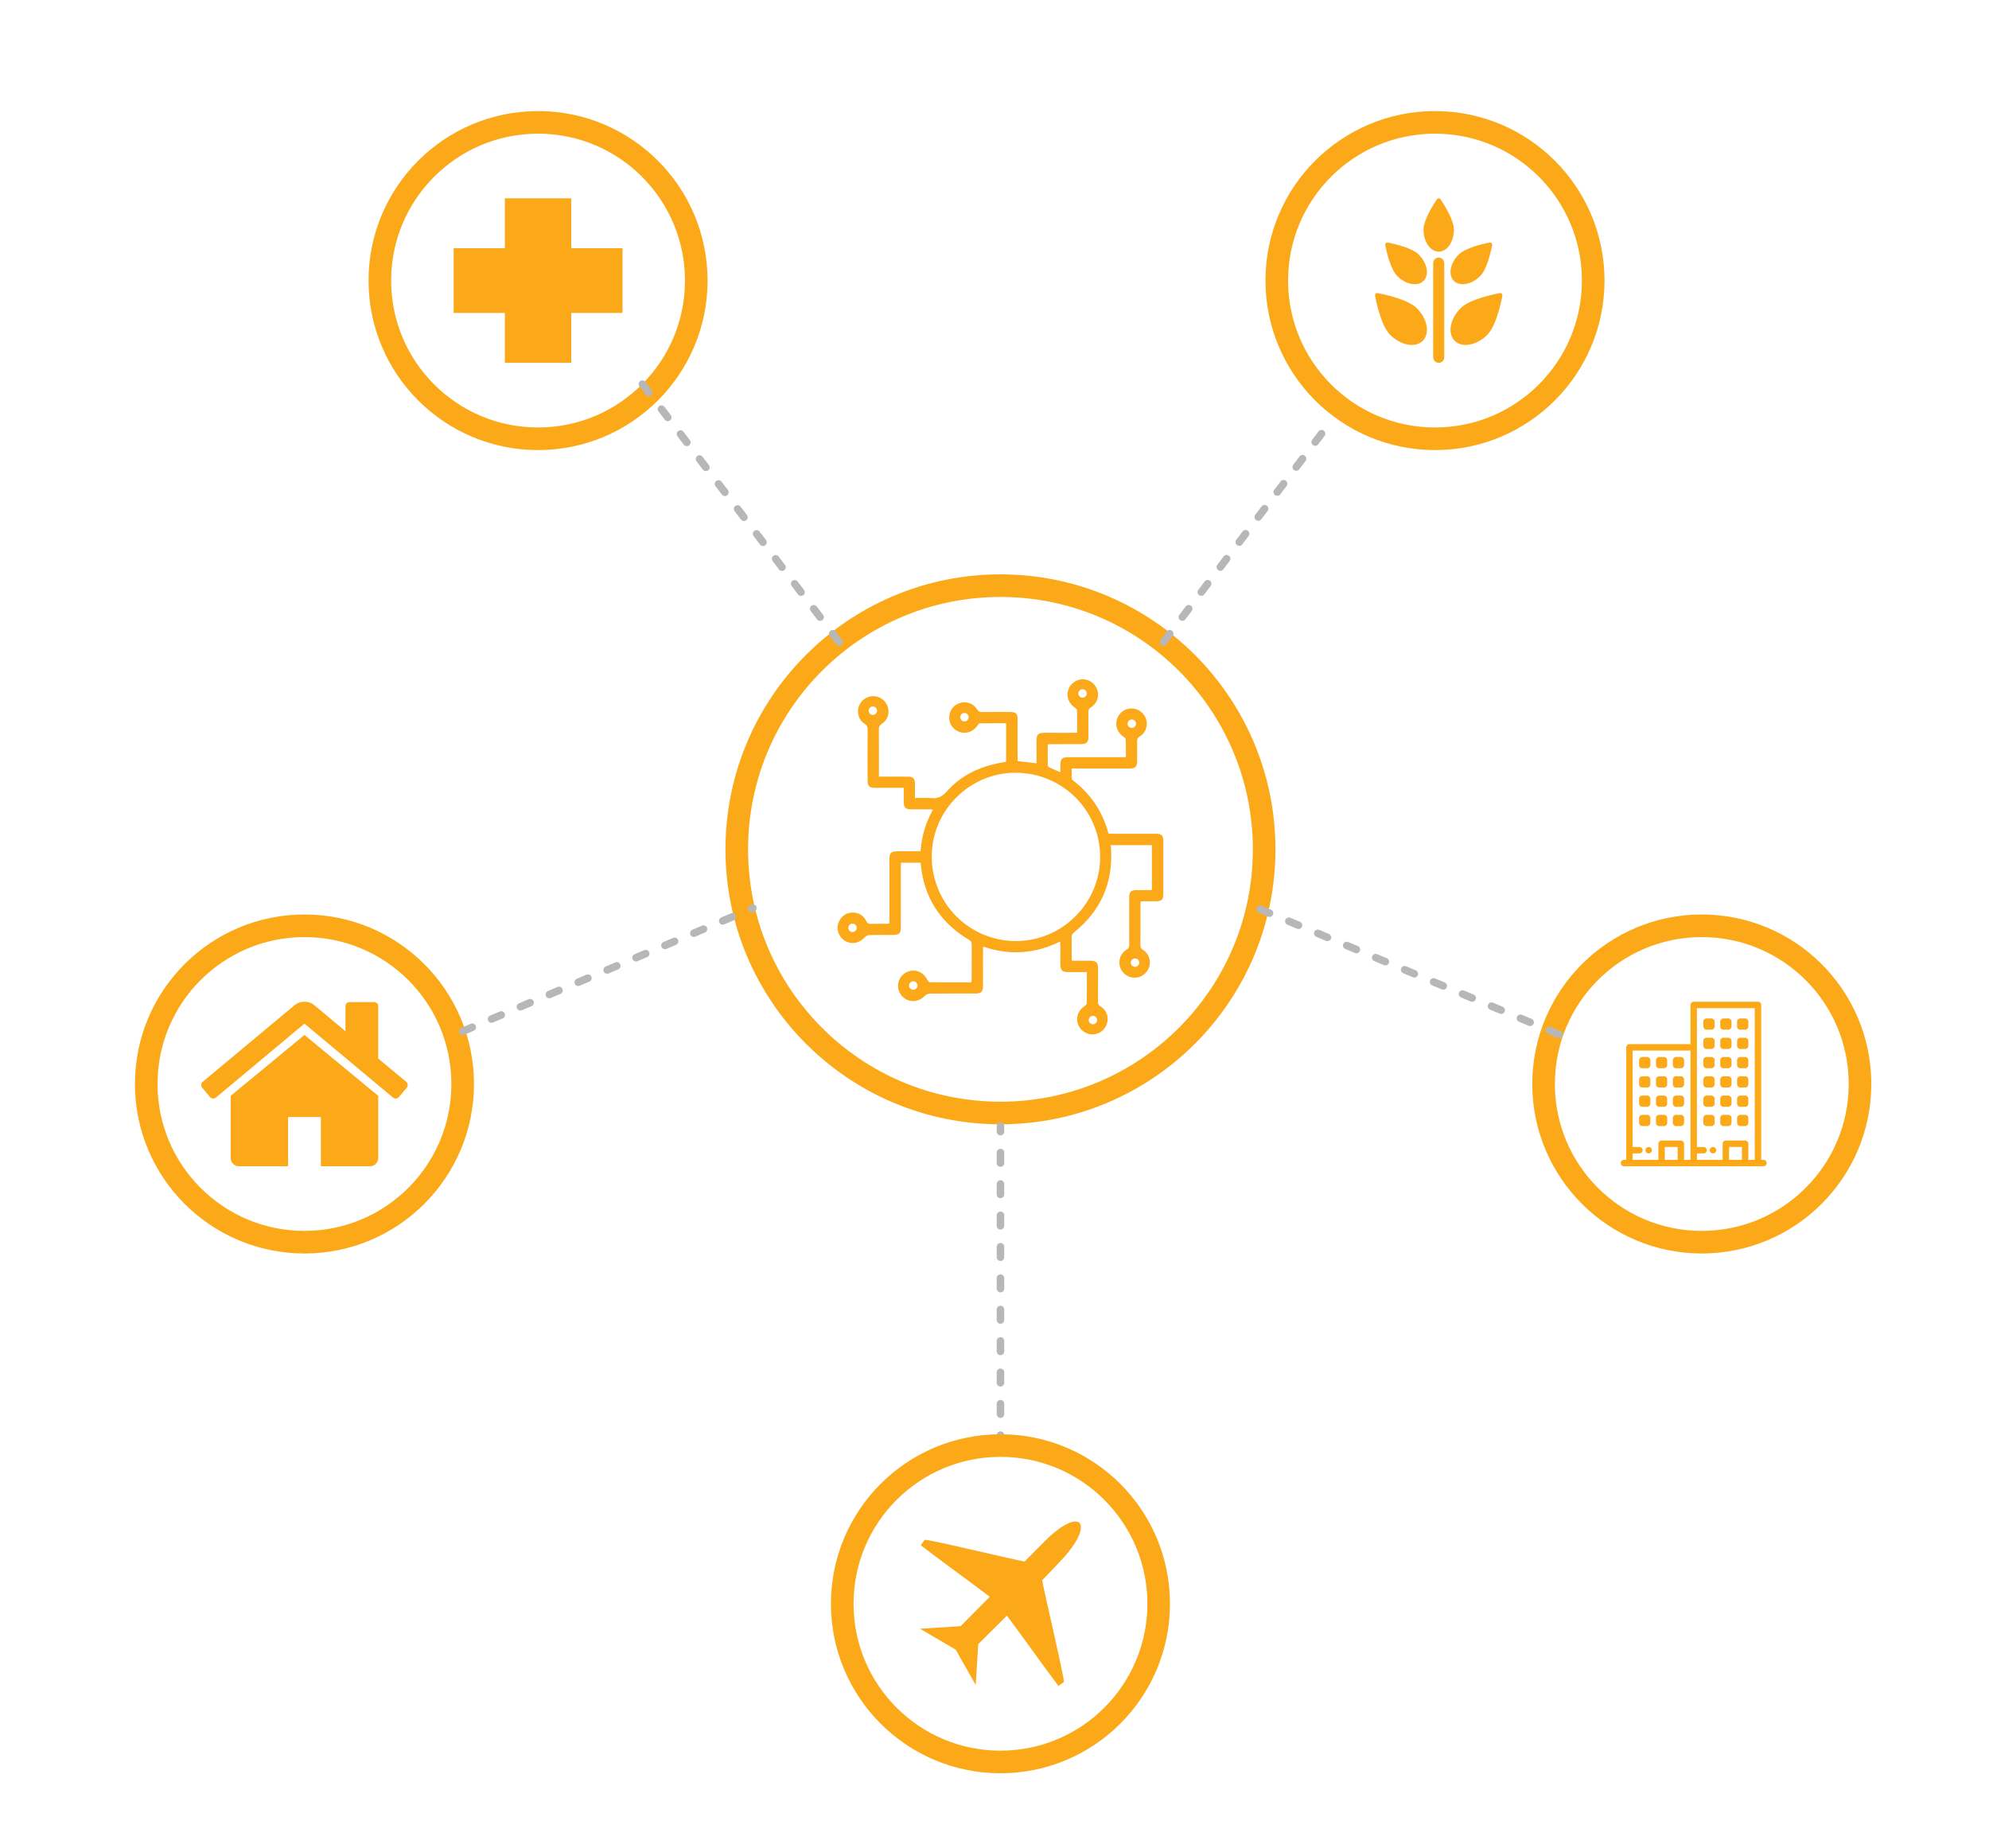 <?xml version="1.0" encoding="utf-8"?>
<!-- Generator: Adobe Illustrator 16.0.0, SVG Export Plug-In . SVG Version: 6.00 Build 0)  -->
<!DOCTYPE svg PUBLIC "-//W3C//DTD SVG 1.1//EN" "http://www.w3.org/Graphics/SVG/1.1/DTD/svg11.dtd">
<svg version="1.1" id="Layer_1" xmlns="http://www.w3.org/2000/svg" xmlns:xlink="http://www.w3.org/1999/xlink" x="0px" y="0px"
	 width="264px" height="245.333px" viewBox="383.786 -124.833 264 245.333" enable-background="new 383.786 -124.833 264 245.333"
	 xml:space="preserve">
<g>
	<polygon fill="#FBA919" points="459.607,-91.882 459.607,-98.508 450.797,-98.508 450.797,-91.882 443.998,-91.882 
		443.998,-83.295 450.797,-83.295 450.797,-76.668 459.607,-76.668 459.607,-83.295 466.407,-83.295 466.407,-91.882 	"/>
	<circle fill="none" stroke="#FBA919" stroke-width="3" stroke-miterlimit="10" cx="455.202" cy="-87.588" r="21"/>
</g>
<g>
	<g>
		<g>
			<path fill="#FBA919" d="M424.197,12.548l-9.775,8.069c0,0.012-0.003,0.027-0.008,0.051c-0.006,0.022-0.008,0.038-0.008,0.051
				v8.17c0,0.295,0.107,0.551,0.323,0.767c0.215,0.215,0.47,0.323,0.765,0.323h6.528v-6.537h4.352v6.537h6.528
				c0.294,0,0.55-0.107,0.765-0.323c0.215-0.216,0.323-0.471,0.323-0.767v-8.17c0-0.046-0.006-0.08-0.017-0.102L424.197,12.548z
				 M437.711,18.778l-3.723-3.098V8.735c0-0.159-0.05-0.289-0.153-0.393c-0.101-0.102-0.231-0.152-0.39-0.152h-3.264
				c-0.159,0-0.29,0.051-0.392,0.152c-0.102,0.104-0.153,0.233-0.153,0.393v3.319l-4.147-3.473
				c-0.362-0.295-0.793-0.443-1.292-0.443c-0.498,0-0.929,0.148-1.292,0.443l-12.223,10.196c-0.113,0.09-0.176,0.212-0.187,0.365
				s0.028,0.287,0.119,0.4l1.054,1.26c0.091,0.102,0.209,0.165,0.357,0.187c0.136,0.012,0.272-0.027,0.408-0.118l11.764-9.822
				l11.764,9.822c0.09,0.079,0.209,0.118,0.357,0.118h0.051c0.147-0.021,0.266-0.085,0.357-0.187l1.054-1.26
				c0.09-0.113,0.13-0.247,0.119-0.4C437.886,18.99,437.824,18.868,437.711,18.778z"/>
		</g>
	</g>
	<circle fill="none" stroke="#FBA919" stroke-width="3" stroke-miterlimit="10" cx="424.196" cy="19.059" r="21"/>
</g>
<g>
	<g>
		<path fill="#FBA919" d="M574.991-98.377c-0.054-0.082-0.146-0.131-0.245-0.131c-0.097,0-0.189,0.049-0.245,0.131
			c-0.536,0.798-1.771,2.77-1.771,4.029c0,1.61,0.903,2.917,2.016,2.917c1.114,0,2.017-1.307,2.017-2.917
			C576.764-95.607,575.529-97.578,574.991-98.377L574.991-98.377z"/>
		<path fill="#FBA919" d="M580.247-88.186c0.891-0.891,1.412-3.158,1.596-4.103c0.019-0.097-0.012-0.196-0.08-0.265
			c-0.07-0.07-0.17-0.101-0.266-0.081c-0.944,0.184-3.211,0.705-4.103,1.596c-1.14,1.139-1.424,2.701-0.636,3.488
			S579.109-87.047,580.247-88.186L580.247-88.186z"/>
		<path fill="#FBA919" d="M583.113-85.843c-0.068-0.069-0.167-0.099-0.265-0.08c-1.1,0.209-4.054,0.86-5.193,2.001
			c-1.413,1.412-1.767,3.35-0.789,4.327c0.977,0.977,2.915,0.624,4.328-0.79c1.14-1.139,1.792-4.095,2-5.193
			C583.214-85.674,583.183-85.773,583.113-85.843L583.113-85.843z"/>
		<path fill="#FBA919" d="M567.997-92.635c-0.096-0.02-0.196,0.011-0.265,0.081c-0.07,0.069-0.101,0.169-0.081,0.266
			c0.184,0.944,0.706,3.21,1.597,4.102c1.139,1.14,2.699,1.424,3.488,0.637c0.788-0.788,0.502-2.35-0.637-3.488
			C571.208-91.93,568.942-92.45,567.997-92.635L567.997-92.635z"/>
		<path fill="#FBA919" d="M566.646-85.923c-0.097-0.019-0.195,0.011-0.266,0.08c-0.069,0.069-0.1,0.169-0.079,0.265
			c0.207,1.099,0.86,4.055,2,5.193c1.412,1.414,3.35,1.767,4.327,0.79c0.978-0.978,0.624-2.915-0.789-4.327
			C570.699-85.063,567.744-85.714,566.646-85.923L566.646-85.923z"/>
		<path fill="#FBA919" d="M574.746-90.641c-0.403,0-0.733,0.327-0.733,0.732v12.507c0,0.405,0.33,0.734,0.733,0.734
			c0.405,0,0.734-0.329,0.734-0.734v-12.507C575.48-90.313,575.151-90.641,574.746-90.641L574.746-90.641z"/>
	</g>
	<circle fill="none" stroke="#FBA919" stroke-width="3" stroke-miterlimit="10" cx="574.252" cy="-87.588" r="21"/>
</g>
<g>
	<g>
		<g>
			<path fill="#FBA919" d="M601.769,16.969h0.64c0.235,0,0.426-0.19,0.426-0.426v-0.639c0-0.236-0.19-0.428-0.426-0.428h-0.64
				c-0.235,0-0.427,0.191-0.427,0.428v0.639C601.342,16.778,601.533,16.969,601.769,16.969z"/>
			<path fill="#FBA919" d="M601.769,19.528h0.64c0.235,0,0.426-0.19,0.426-0.425v-0.642c0-0.234-0.19-0.426-0.426-0.426h-0.64
				c-0.235,0-0.427,0.191-0.427,0.426v0.642C601.342,19.338,601.533,19.528,601.769,19.528z"/>
			<path fill="#FBA919" d="M601.769,22.088h0.64c0.235,0,0.426-0.19,0.426-0.426v-0.64c0-0.235-0.19-0.427-0.426-0.427h-0.64
				c-0.235,0-0.427,0.191-0.427,0.427v0.64C601.342,21.897,601.533,22.088,601.769,22.088z"/>
			<path fill="#FBA919" d="M601.769,24.647h0.64c0.235,0,0.426-0.19,0.426-0.427V23.58c0-0.235-0.19-0.426-0.426-0.426h-0.64
				c-0.235,0-0.427,0.191-0.427,0.426v0.641C601.342,24.457,601.533,24.647,601.769,24.647z"/>
			<path fill="#FBA919" d="M604.008,16.969h0.641c0.235,0,0.426-0.19,0.426-0.426v-0.639c0-0.236-0.19-0.428-0.426-0.428h-0.641
				c-0.235,0-0.426,0.191-0.426,0.428v0.639C603.582,16.778,603.773,16.969,604.008,16.969z"/>
			<path fill="#FBA919" d="M604.008,19.528h0.641c0.235,0,0.426-0.19,0.426-0.425v-0.642c0-0.234-0.19-0.426-0.426-0.426h-0.641
				c-0.235,0-0.426,0.191-0.426,0.426v0.642C603.582,19.338,603.773,19.528,604.008,19.528z"/>
			<path fill="#FBA919" d="M604.008,22.088h0.641c0.235,0,0.426-0.19,0.426-0.426v-0.64c0-0.235-0.19-0.427-0.426-0.427h-0.641
				c-0.235,0-0.426,0.191-0.426,0.427v0.64C603.582,21.897,603.773,22.088,604.008,22.088z"/>
			<path fill="#FBA919" d="M604.008,24.647h0.641c0.235,0,0.426-0.19,0.426-0.427V23.58c0-0.235-0.19-0.426-0.426-0.426h-0.641
				c-0.235,0-0.426,0.191-0.426,0.426v0.641C603.582,24.457,603.773,24.647,604.008,24.647z"/>
			<path fill="#FBA919" d="M606.248,16.969h0.639c0.236,0,0.427-0.19,0.427-0.426v-0.639c0-0.236-0.19-0.428-0.427-0.428h-0.639
				c-0.235,0-0.427,0.191-0.427,0.428v0.639C605.821,16.778,606.013,16.969,606.248,16.969z"/>
			<path fill="#FBA919" d="M606.248,19.528h0.639c0.236,0,0.427-0.19,0.427-0.425v-0.642c0-0.234-0.19-0.426-0.427-0.426h-0.639
				c-0.235,0-0.427,0.191-0.427,0.426v0.642C605.821,19.338,606.013,19.528,606.248,19.528z"/>
			<path fill="#FBA919" d="M606.248,22.088h0.639c0.236,0,0.427-0.19,0.427-0.426v-0.64c0-0.235-0.19-0.427-0.427-0.427h-0.639
				c-0.235,0-0.427,0.191-0.427,0.427v0.64C605.821,21.897,606.013,22.088,606.248,22.088z"/>
			<path fill="#FBA919" d="M606.248,24.647h0.639c0.236,0,0.427-0.19,0.427-0.427V23.58c0-0.235-0.19-0.426-0.427-0.426h-0.639
				c-0.235,0-0.427,0.191-0.427,0.426v0.641C605.821,24.457,606.013,24.647,606.248,24.647z"/>
			<path fill="#FBA919" d="M610.299,16.969h0.64c0.236,0,0.428-0.19,0.428-0.426v-0.639c0-0.236-0.191-0.428-0.428-0.428h-0.64
				c-0.235,0-0.426,0.191-0.426,0.428v0.639C609.873,16.778,610.063,16.969,610.299,16.969z"/>
			<path fill="#FBA919" d="M610.299,14.409h0.64c0.236,0,0.428-0.19,0.428-0.427v-0.638c0-0.236-0.191-0.427-0.428-0.427h-0.64
				c-0.235,0-0.426,0.191-0.426,0.427v0.638C609.873,14.219,610.063,14.409,610.299,14.409z"/>
			<path fill="#FBA919" d="M610.299,11.85h0.64c0.236,0,0.428-0.19,0.428-0.426v-0.639c0-0.236-0.191-0.428-0.428-0.428h-0.64
				c-0.235,0-0.426,0.191-0.426,0.428v0.639C609.873,11.659,610.063,11.85,610.299,11.85z"/>
			<path fill="#FBA919" d="M610.299,19.528h0.64c0.236,0,0.428-0.19,0.428-0.425v-0.642c0-0.234-0.191-0.426-0.428-0.426h-0.64
				c-0.235,0-0.426,0.191-0.426,0.426v0.642C609.873,19.338,610.063,19.528,610.299,19.528z"/>
			<path fill="#FBA919" d="M610.299,22.088h0.64c0.236,0,0.428-0.19,0.428-0.426v-0.64c0-0.235-0.191-0.427-0.428-0.427h-0.64
				c-0.235,0-0.426,0.191-0.426,0.427v0.64C609.873,21.897,610.063,22.088,610.299,22.088z"/>
			<path fill="#FBA919" d="M610.299,24.647h0.64c0.236,0,0.428-0.19,0.428-0.427V23.58c0-0.235-0.191-0.426-0.428-0.426h-0.64
				c-0.235,0-0.426,0.191-0.426,0.426v0.641C609.873,24.457,610.063,24.647,610.299,24.647z"/>
			<path fill="#FBA919" d="M612.539,16.969h0.641c0.235,0,0.427-0.19,0.427-0.426v-0.639c0-0.236-0.192-0.428-0.427-0.428h-0.641
				c-0.236,0-0.427,0.191-0.427,0.428v0.639C612.112,16.778,612.303,16.969,612.539,16.969z"/>
			<path fill="#FBA919" d="M612.539,14.409h0.641c0.235,0,0.427-0.19,0.427-0.427v-0.638c0-0.236-0.192-0.427-0.427-0.427h-0.641
				c-0.236,0-0.427,0.191-0.427,0.427v0.638C612.112,14.219,612.303,14.409,612.539,14.409z"/>
			<path fill="#FBA919" d="M612.539,11.85h0.641c0.235,0,0.427-0.19,0.427-0.426v-0.639c0-0.236-0.192-0.428-0.427-0.428h-0.641
				c-0.236,0-0.427,0.191-0.427,0.428v0.639C612.112,11.659,612.303,11.85,612.539,11.85z"/>
			<path fill="#FBA919" d="M612.539,19.528h0.641c0.235,0,0.427-0.19,0.427-0.425v-0.642c0-0.234-0.192-0.426-0.427-0.426h-0.641
				c-0.236,0-0.427,0.191-0.427,0.426v0.642C612.112,19.338,612.303,19.528,612.539,19.528z"/>
			<path fill="#FBA919" d="M612.539,22.088h0.641c0.235,0,0.427-0.19,0.427-0.426v-0.64c0-0.235-0.192-0.427-0.427-0.427h-0.641
				c-0.236,0-0.427,0.191-0.427,0.427v0.64C612.112,21.897,612.303,22.088,612.539,22.088z"/>
			<path fill="#FBA919" d="M612.539,24.647h0.641c0.235,0,0.427-0.19,0.427-0.427V23.58c0-0.235-0.192-0.426-0.427-0.426h-0.641
				c-0.236,0-0.427,0.191-0.427,0.426v0.641C612.112,24.457,612.303,24.647,612.539,24.647z"/>
			<path fill="#FBA919" d="M614.779,16.969h0.64c0.235,0,0.426-0.19,0.426-0.426v-0.639c0-0.236-0.19-0.428-0.426-0.428h-0.64
				c-0.236,0-0.428,0.191-0.428,0.428v0.639C614.352,16.778,614.543,16.969,614.779,16.969z"/>
			<path fill="#FBA919" d="M614.779,14.409h0.64c0.235,0,0.426-0.19,0.426-0.427v-0.638c0-0.236-0.19-0.427-0.426-0.427h-0.64
				c-0.236,0-0.428,0.191-0.428,0.427v0.638C614.352,14.219,614.543,14.409,614.779,14.409z"/>
			<path fill="#FBA919" d="M614.779,11.85h0.64c0.235,0,0.426-0.19,0.426-0.426v-0.639c0-0.236-0.19-0.428-0.426-0.428h-0.64
				c-0.236,0-0.428,0.191-0.428,0.428v0.639C614.352,11.659,614.543,11.85,614.779,11.85z"/>
			<path fill="#FBA919" d="M614.779,19.528h0.64c0.235,0,0.426-0.19,0.426-0.425v-0.642c0-0.234-0.19-0.426-0.426-0.426h-0.64
				c-0.236,0-0.428,0.191-0.428,0.426v0.642C614.352,19.338,614.543,19.528,614.779,19.528z"/>
			<path fill="#FBA919" d="M614.779,22.088h0.64c0.235,0,0.426-0.19,0.426-0.426v-0.64c0-0.235-0.19-0.427-0.426-0.427h-0.64
				c-0.236,0-0.428,0.191-0.428,0.427v0.64C614.352,21.897,614.543,22.088,614.779,22.088z"/>
			<path fill="#FBA919" d="M614.779,24.647h0.64c0.235,0,0.426-0.19,0.426-0.427V23.58c0-0.235-0.19-0.426-0.426-0.426h-0.64
				c-0.236,0-0.428,0.191-0.428,0.426v0.641C614.352,24.457,614.543,24.647,614.779,24.647z"/>
			<path fill="#FBA919" d="M602.611,27.42c-0.235,0-0.426,0.19-0.426,0.428c0,0.234,0.19,0.426,0.426,0.426h0.011
				c0.235,0,0.427-0.191,0.427-0.426c0-0.237-0.191-0.428-0.427-0.428H602.611z"/>
			<path fill="#FBA919" d="M611.143,27.42c-0.235,0-0.426,0.19-0.426,0.428c0,0.234,0.19,0.426,0.426,0.426h0.011
				c0.235,0,0.426-0.191,0.426-0.426c0-0.237-0.191-0.428-0.426-0.428H611.143z"/>
			<path fill="#FBA919" d="M617.852,29.126h-0.3V8.565c0-0.235-0.191-0.427-0.428-0.427h-8.53c-0.235,0-0.426,0.192-0.426,0.427
				v5.204h-8.104c-0.236,0-0.427,0.191-0.427,0.427v14.93h-0.3c-0.236,0-0.428,0.19-0.428,0.425c0,0.237,0.191,0.428,0.428,0.428
				h0.727h4.265h2.56h1.706h4.266h2.56h1.705l0,0l0,0h0.728c0.236,0,0.427-0.19,0.427-0.428
				C618.278,29.316,618.087,29.126,617.852,29.126z M606.461,29.126h-1.706V27.42h1.706V29.126z M608.168,29.126h-0.854v-2.133
				c0-0.235-0.19-0.428-0.426-0.428h-2.56c-0.235,0-0.426,0.193-0.426,0.428v2.133h-3.413v-0.853h0.896
				c0.235,0,0.427-0.191,0.427-0.426c0-0.236-0.192-0.428-0.427-0.428h-0.896V14.623h7.679V29.126L608.168,29.126z M614.992,29.126
				h-1.707V27.42h1.707V29.126z M616.697,29.126h-0.853v-2.133c0-0.235-0.19-0.428-0.426-0.428h-2.56
				c-0.236,0-0.426,0.193-0.426,0.428v2.133h-3.413v-0.853h0.896c0.236,0,0.427-0.191,0.427-0.426c0-0.236-0.19-0.428-0.427-0.428
				h-0.896V14.196V8.992h7.678L616.697,29.126L616.697,29.126z"/>
		</g>
	</g>
	<circle fill="none" stroke="#FBA919" stroke-width="3" stroke-miterlimit="10" cx="609.664" cy="19.059" r="21"/>
</g>
<path fill="#FBA919" d="M537.29-14.156c-1.815-0.003-3.629,0-5.444,0h-0.916c-0.785-2.905-2.332-5.254-4.694-7.057
	c-0.084-0.064-0.193-0.164-0.197-0.251c-0.02-0.444-0.01-0.89-0.01-1.351c2.621,0,5.165,0.002,7.707-0.001
	c0.722-0.001,0.972-0.245,0.978-0.952c0.005-0.876,0.014-1.751-0.004-2.626c-0.006-0.318,0.068-0.513,0.369-0.697
	c0.889-0.546,1.168-1.692,0.692-2.604c-0.4-0.763-1.185-1.173-2.061-1.079c-0.803,0.087-1.496,0.707-1.702,1.522
	c-0.208,0.822,0.129,1.671,0.843,2.169c0.144,0.101,0.35,0.252,0.354,0.388c0.035,0.772,0.018,1.547,0.018,2.373h-0.566
	c-2.35,0-4.698,0-7.047,0.002c-0.888,0-1.078,0.196-1.08,1.095c-0.001,0.284,0,0.568,0,0.891c-0.537-0.229-1-0.416-1.451-0.625
	c-0.097-0.045-0.217-0.174-0.219-0.266c-0.016-0.92-0.009-1.84-0.009-2.802c0.222-0.01,0.395-0.024,0.566-0.024
	c1.28-0.001,2.56,0.003,3.84-0.003c0.746-0.003,0.997-0.254,0.999-0.99c0.003-1.102,0.008-2.204-0.005-3.305
	c-0.002-0.266,0.062-0.428,0.31-0.579c0.758-0.458,1.111-1.321,0.924-2.126c-0.214-0.919-0.978-1.567-1.896-1.608
	c-0.892-0.039-1.733,0.544-2.011,1.393c-0.29,0.883,0.042,1.796,0.834,2.34c0.134,0.092,0.321,0.237,0.325,0.362
	c0.025,0.984,0.015,1.968,0.015,3.006c-0.204,0-0.362,0-0.521,0c-0.972,0-1.945,0.015-2.915-0.001
	c-2.022-0.03-1.982-0.012-1.953,1.929c0.011,0.71,0.001,1.42,0.001,2.127c-0.86-0.103-1.672-0.2-2.515-0.3c0-0.188,0-0.348,0-0.508
	c0-1.686,0.001-3.37-0.002-5.055c-0.001-0.724-0.23-0.952-0.962-0.955c-1.249-0.005-2.496-0.01-3.744,0.005
	c-0.303,0.003-0.488-0.07-0.66-0.349c-0.514-0.828-1.48-1.14-2.373-0.817c-0.852,0.307-1.361,1.07-1.33,1.994
	c0.029,0.873,0.604,1.6,1.461,1.848c0.838,0.243,1.715-0.078,2.225-0.801c0.102-0.146,0.25-0.368,0.379-0.371
	c1.161-0.029,2.321-0.017,3.485-0.017v5.118c-3.479,0.567-5.888,1.724-7.891,3.957c-0.589,0.657-1.159,0.954-2.022,0.866
	c-0.714-0.073-1.442-0.016-2.19-0.016c0-0.719,0.009-1.366-0.001-2.012c-0.01-0.514-0.276-0.789-0.765-0.816
	c-0.145-0.009-0.292-0.002-0.438-0.002h-3.575v-0.577c0-1.879,0.009-3.759-0.007-5.638c-0.003-0.369,0.067-0.602,0.416-0.819
	c0.755-0.469,1.037-1.422,0.757-2.268c-0.269-0.818-1.062-1.391-1.917-1.388c-0.865,0.003-1.653,0.568-1.925,1.381
	c-0.28,0.841,0.001,1.803,0.751,2.271c0.346,0.216,0.426,0.447,0.423,0.818c-0.014,2.236-0.009,4.472-0.005,6.707
	c0.001,0.762,0.234,0.994,0.981,0.998c0.795,0.004,1.588,0,2.381,0h1.443c0,0.698-0.006,1.326,0.001,1.953
	c0.009,0.632,0.255,0.888,0.883,0.896c0.826,0.012,1.652,0.001,2.479,0.005c0.149,0,0.297,0.022,0.508,0.04
	c-0.982,1.758-1.503,3.574-1.648,5.527c-1.047,0-2.049,0.001-3.05,0c-0.845,0-1.078,0.226-1.078,1.05
	c0.001,2.674,0.002,5.347,0,8.02c0,0.173-0.013,0.346-0.021,0.5c-0.07,0.028-0.099,0.048-0.128,0.048
	c-0.794,0.005-1.588-0.004-2.382,0.015c-0.261,0.006-0.387-0.073-0.505-0.32c-0.432-0.905-1.276-1.319-2.238-1.14
	c-0.837,0.155-1.498,0.898-1.6,1.795c-0.097,0.852,0.426,1.714,1.246,2.057c0.832,0.349,1.735,0.092,2.367-0.625
	c0.135-0.153,0.39-0.274,0.592-0.279c1.037-0.029,2.074-0.014,3.111-0.016c0.855,0,1.069-0.21,1.07-1.055
	c0.001-2.656,0-5.314,0.001-7.972c0-0.187,0.016-0.375,0.024-0.559h2.583c0.019,0.073,0.031,0.103,0.034,0.135
	c0.417,4.466,2.58,7.826,6.424,10.111c0.263,0.156,0.346,0.324,0.345,0.614c-0.013,1.508-0.006,3.013-0.009,4.521
	c0,0.156-0.022,0.311-0.037,0.501c-1.87,0-3.699,0.006-5.525-0.014c-0.111-0.002-0.256-0.197-0.322-0.333
	c-0.421-0.865-1.265-1.332-2.187-1.19c-0.838,0.128-1.541,0.832-1.675,1.674c-0.141,0.89,0.328,1.777,1.146,2.165
	c0.805,0.381,1.748,0.16,2.396-0.515c0.154-0.16,0.425-0.29,0.644-0.292c2.025-0.022,4.05-0.013,6.075-0.016
	c0.751-0.001,0.99-0.24,0.992-0.985c0.004-1.571,0-3.143,0.002-4.714c0-0.167,0.015-0.335,0.022-0.531
	c3.518,1.205,6.893,0.971,10.219-0.674c0.013,0.211,0.028,0.367,0.028,0.523c0.001,0.843-0.004,1.686,0,2.528
	c0.002,0.769,0.252,1.008,1.026,1.009c0.807,0.001,1.615,0,2.486,0c0,1.437,0.009,2.795-0.014,4.153
	c-0.003,0.125-0.178,0.28-0.309,0.368c-0.784,0.529-1.136,1.413-0.888,2.284c0.244,0.858,1.063,1.472,1.957,1.469
	c0.9-0.003,1.682-0.602,1.939-1.485c0.251-0.866-0.089-1.773-0.902-2.258c-0.259-0.154-0.3-0.324-0.3-0.583
	c0.008-1.474,0.007-2.947,0.004-4.421c-0.002-0.804-0.234-1.031-1.049-1.033c-0.804-0.002-1.608,0-2.387,0
	c-0.037-0.092-0.059-0.12-0.059-0.148c-0.005-0.974,0.007-1.945-0.016-2.917c-0.009-0.325,0.101-0.518,0.354-0.723
	c3.486-2.81,5.114-6.461,4.894-10.935c-0.01-0.203-0.032-0.406-0.049-0.619h5.461v5.925c-0.069,0.017-0.1,0.032-0.132,0.033
	c-0.613,0.003-1.229,0.005-1.846,0.006c-0.812,0-1.038,0.223-1.038,1.034c-0.002,2.074-0.005,4.148,0.006,6.221
	c0.002,0.305-0.07,0.487-0.354,0.655c-0.798,0.475-1.127,1.399-0.869,2.274c0.251,0.846,1.035,1.438,1.921,1.45
	c0.87,0.012,1.691-0.584,1.95-1.415c0.271-0.871-0.044-1.799-0.824-2.292c-0.252-0.16-0.342-0.317-0.34-0.612
	c0.016-1.781,0.006-3.563,0.008-5.347c0-0.154,0.018-0.307,0.031-0.486c0.729,0,1.408,0.003,2.087-0.001
	c0.666-0.005,0.914-0.245,0.915-0.903c0.004-2.381,0.004-4.764,0.001-7.145C538.195-13.902,537.944-14.154,537.29-14.156z
	 M534.013-29.328c0.308,0,0.559,0.25,0.559,0.559c0,0.309-0.251,0.559-0.559,0.559c-0.31,0-0.56-0.25-0.56-0.559
	C533.453-29.078,533.703-29.328,534.013-29.328z M527.475-33.34c0.309,0,0.559,0.249,0.559,0.558c0,0.309-0.25,0.559-0.559,0.559
	s-0.559-0.25-0.559-0.559C526.916-33.091,527.166-33.34,527.475-33.34z M511.798-29.069c-0.309,0-0.558-0.251-0.558-0.559
	c0-0.31,0.25-0.559,0.558-0.559c0.308,0,0.56,0.25,0.56,0.559C512.356-29.32,512.106-29.069,511.798-29.069z M499.642-29.935
	c-0.309,0-0.56-0.25-0.56-0.559c0-0.309,0.251-0.559,0.56-0.559s0.559,0.25,0.559,0.559
	C500.201-30.186,499.95-29.935,499.642-29.935z M496.941-1.112c-0.309,0-0.558-0.25-0.558-0.559c0-0.31,0.25-0.56,0.558-0.56
	c0.308,0,0.559,0.251,0.559,0.56S497.249-1.112,496.941-1.112z M505.005,6.549c-0.309,0-0.559-0.25-0.559-0.56
	c0-0.308,0.25-0.559,0.559-0.559c0.308,0,0.56,0.25,0.56,0.559C505.564,6.298,505.313,6.549,505.005,6.549z M528.85,10.012
	c0.307,0,0.559,0.25,0.559,0.559c0,0.309-0.252,0.559-0.559,0.559c-0.31,0-0.559-0.25-0.559-0.559
	C528.291,10.263,528.54,10.012,528.85,10.012z M518.626,0.086c-6.201-0.006-11.178-5.017-11.17-11.248
	c0.009-6.107,5.059-11.125,11.17-11.097c6.2,0.029,11.196,5.03,11.184,11.193C529.795-4.922,524.771,0.09,518.626,0.086z
	 M534.439,3.508c-0.311,0-0.561-0.25-0.561-0.558c0-0.309,0.25-0.56,0.561-0.56c0.308,0,0.557,0.25,0.557,0.56
	C534.996,3.258,534.747,3.508,534.439,3.508z"/>
<circle fill="none" stroke="#FBA919" stroke-width="3" stroke-miterlimit="10" cx="516.577" cy="-12.09" r="35"/>
<line fill="none" stroke="#B7B7B8" stroke-linecap="round" stroke-miterlimit="10" stroke-dasharray="1.389,2.778" x1="516.578" y1="67.055" x2="516.578" y2="24.633"/>
<g>
	<path fill="#FBA919" d="M522.339,79.871l-2.56,2.585c-2.625-0.526-13.132-3.059-13.27-2.885c-0.153,0.193-0.207,0.327-0.515,0.717
		c3.03,2.317,6.119,4.534,9.158,6.84l-3.866,3.903l-5.389,0.339l0,0l4.737,2.774l2.659,4.695l0,0l0.334-5.424
		c1.265-1.267,2.539-2.524,3.809-3.785c2.307,3.1,4.524,6.251,6.842,9.343c0.386-0.311,0.517-0.365,0.712-0.521
		c0.171-0.141-2.416-11.079-2.881-13.515c0.872-0.896,1.736-1.797,2.588-2.711C529.239,77.367,527.293,74.865,522.339,79.871z"/>
	<circle fill="none" stroke="#FBA919" stroke-width="3" stroke-miterlimit="10" cx="516.577" cy="88.055" r="21"/>
</g>
<line fill="none" stroke="#B7B7B8" stroke-linecap="round" stroke-miterlimit="10" stroke-dasharray="1.389,2.778" x1="538.201" y1="-39.602" x2="560.598" y2="-69.114"/>
<line fill="none" stroke="#B7B7B8" stroke-linecap="round" stroke-miterlimit="10" stroke-dasharray="1.389,2.778" x1="495.16" y1="-39.602" x2="468.828" y2="-74.141"/>
<line fill="none" stroke="#B7B7B8" stroke-linecap="round" stroke-miterlimit="10" stroke-dasharray="1.389,2.778" x1="590.722" y1="12.483" x2="550.695" y2="-4.29"/>
<line fill="none" stroke="#B7B7B8" stroke-linecap="round" stroke-miterlimit="10" stroke-dasharray="1.389,2.778" x1="445.196" y1="12.067" x2="483.721" y2="-4.29"/>
</svg>
